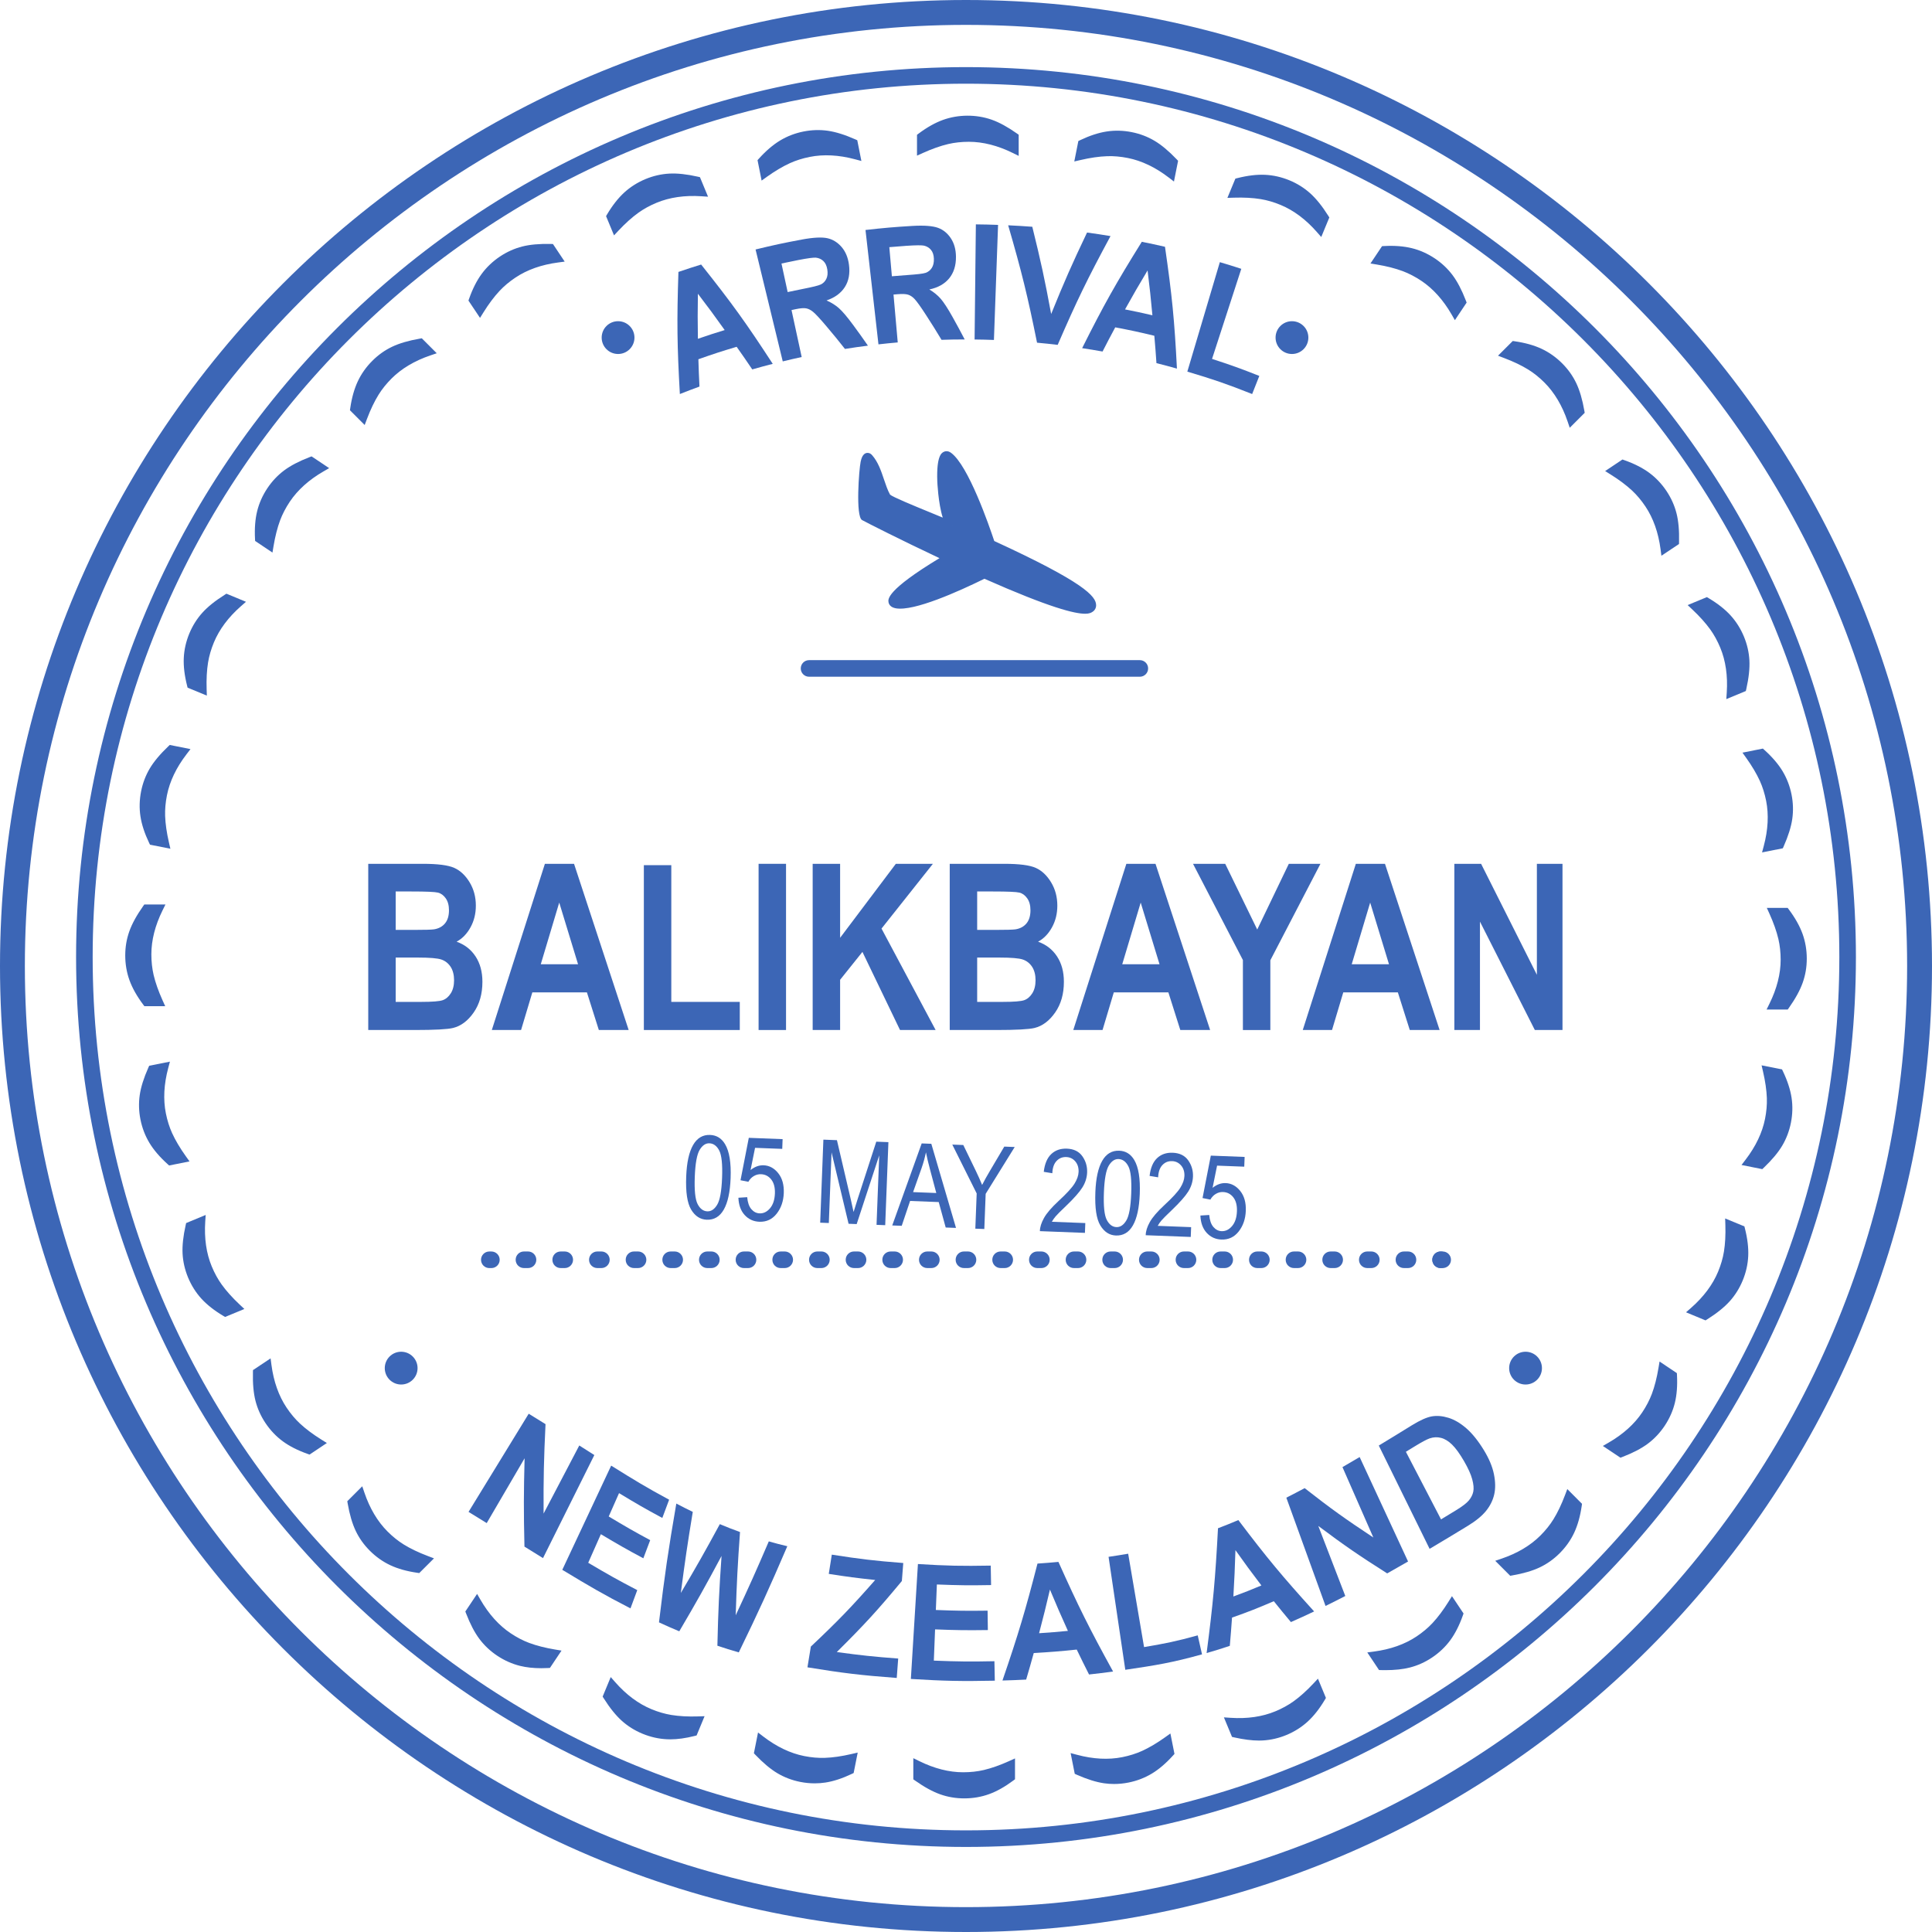 <?xml version="1.0" encoding="UTF-8"?>
<svg id="Layer_2" data-name="Layer 2" xmlns="http://www.w3.org/2000/svg" viewBox="0 0 1227.78 1227.78">
  <defs>
    <style>
      .cls-1 {
        fill: #3c66b6;
      }
    </style>
  </defs>
  <g id="Layer_1-2" data-name="Layer 1">
    <g>
      <path class="cls-1" d="M312.28,805.86h-1.32c-2.91,0-5.27-2.36-5.27-5.27s2.36-5.27,5.27-5.27h1.32c2.91,0,5.27,2.36,5.27,5.27s-2.36,5.27-5.27,5.27Z"/>
      <path class="cls-1" d="M915.48,805.85c-2.9,0-5.27-2.32-5.27-5.27s2.37-5.27,5.27-5.27,5.27,2.37,5.27,5.27-2.32,5.27-5.27,5.27ZM894.77,805.85h-2.58c-2.9,0-5.27-2.32-5.27-5.27s2.37-5.27,5.27-5.27h2.58c2.95,0,5.27,2.37,5.27,5.27s-2.32,5.27-5.27,5.27ZM871.48,805.85h-2.58c-2.9,0-5.27-2.32-5.27-5.27s2.37-5.27,5.27-5.27h2.58c2.9,0,5.27,2.37,5.27,5.27s-2.37,5.27-5.27,5.27ZM848.19,805.85h-2.58c-2.9,0-5.27-2.32-5.27-5.27s2.37-5.27,5.27-5.27h2.58c2.9,0,5.27,2.37,5.27,5.27s-2.37,5.27-5.27,5.27ZM824.9,805.85h-2.58c-2.9,0-5.27-2.32-5.27-5.27s2.37-5.27,5.27-5.27h2.58c2.9,0,5.27,2.37,5.27,5.27s-2.37,5.27-5.27,5.27ZM801.61,805.85h-2.58c-2.95,0-5.27-2.32-5.27-5.27s2.32-5.27,5.27-5.27h2.58c2.9,0,5.27,2.37,5.27,5.27s-2.37,5.27-5.27,5.27ZM778.31,805.85h-2.63c-2.9,0-5.27-2.32-5.27-5.27s2.37-5.27,5.27-5.27h2.63c2.9,0,5.27,2.37,5.27,5.27s-2.37,5.27-5.27,5.27ZM754.97,805.85h-2.58c-2.9,0-5.27-2.32-5.27-5.27s2.37-5.27,5.27-5.27h2.58c2.95,0,5.27,2.37,5.27,5.27s-2.32,5.27-5.27,5.27ZM731.68,805.85h-2.58c-2.9,0-5.27-2.32-5.27-5.27s2.37-5.27,5.27-5.27h2.58c2.9,0,5.27,2.37,5.27,5.27s-2.37,5.27-5.27,5.27ZM708.38,805.85h-2.58c-2.9,0-5.27-2.32-5.27-5.27s2.37-5.27,5.27-5.27h2.58c2.9,0,5.27,2.37,5.27,5.27s-2.37,5.27-5.27,5.27ZM685.09,805.85h-2.58c-2.9,0-5.27-2.32-5.27-5.27s2.37-5.27,5.27-5.27h2.58c2.9,0,5.27,2.37,5.27,5.27s-2.37,5.27-5.27,5.27ZM661.8,805.85h-2.58c-2.95,0-5.27-2.32-5.27-5.27s2.32-5.27,5.27-5.27h2.58c2.9,0,5.27,2.37,5.27,5.27s-2.37,5.27-5.27,5.27ZM638.51,805.85h-2.63c-2.9,0-5.27-2.32-5.27-5.27s2.37-5.27,5.27-5.27h2.63c2.9,0,5.27,2.37,5.27,5.27s-2.37,5.27-5.27,5.27ZM615.16,805.85h-2.58c-2.9,0-5.27-2.32-5.27-5.27s2.37-5.27,5.27-5.27h2.58c2.9,0,5.27,2.37,5.27,5.27s-2.37,5.27-5.27,5.27ZM591.87,805.85h-2.58c-2.9,0-5.27-2.32-5.27-5.27s2.37-5.27,5.27-5.27h2.58c2.9,0,5.27,2.37,5.27,5.27s-2.37,5.27-5.27,5.27ZM568.58,805.85h-2.58c-2.9,0-5.27-2.32-5.27-5.27s2.37-5.27,5.27-5.27h2.58c2.9,0,5.27,2.37,5.27,5.27s-2.37,5.27-5.27,5.27ZM545.29,805.85h-2.58c-2.9,0-5.27-2.32-5.27-5.27s2.37-5.27,5.27-5.27h2.58c2.9,0,5.27,2.37,5.27,5.27s-2.37,5.27-5.27,5.27ZM522,805.85h-2.58c-2.9,0-5.27-2.32-5.27-5.27s2.37-5.27,5.27-5.27h2.58c2.9,0,5.27,2.37,5.27,5.27s-2.37,5.27-5.27,5.27ZM498.7,805.85h-2.58c-2.95,0-5.27-2.32-5.27-5.27s2.32-5.27,5.27-5.27h2.58c2.9,0,5.27,2.37,5.27,5.27s-2.37,5.27-5.27,5.27ZM475.36,805.85h-2.58c-2.9,0-5.27-2.32-5.27-5.27s2.37-5.27,5.27-5.27h2.58c2.95,0,5.27,2.37,5.27,5.27s-2.32,5.27-5.27,5.27ZM452.07,805.85h-2.58c-2.9,0-5.27-2.32-5.27-5.27s2.37-5.27,5.27-5.27h2.58c2.9,0,5.27,2.37,5.27,5.27s-2.37,5.27-5.27,5.27ZM428.78,805.85h-2.58c-2.9,0-5.27-2.32-5.27-5.27s2.37-5.27,5.27-5.27h2.58c2.9,0,5.27,2.37,5.27,5.27s-2.37,5.27-5.27,5.27ZM405.48,805.85h-2.58c-2.9,0-5.27-2.32-5.27-5.27s2.37-5.27,5.27-5.27h2.58c2.9,0,5.27,2.37,5.27,5.27s-2.37,5.27-5.27,5.27ZM382.19,805.85h-2.58c-2.9,0-5.27-2.32-5.27-5.27s2.37-5.27,5.27-5.27h2.58c2.9,0,5.27,2.37,5.27,5.27s-2.37,5.27-5.27,5.27ZM358.9,805.85h-2.58c-2.95,0-5.27-2.32-5.27-5.27s2.32-5.27,5.27-5.27h2.58c2.9,0,5.27,2.37,5.27,5.27s-2.37,5.27-5.27,5.27ZM335.55,805.85h-2.58c-2.9,0-5.27-2.32-5.27-5.27s2.37-5.27,5.27-5.27h2.58c2.95,0,5.27,2.37,5.27,5.27s-2.32,5.27-5.27,5.27Z"/>
      <path class="cls-1" d="M916.82,805.86h-1.32c-2.91,0-5.27-2.36-5.27-5.27s2.36-5.27,5.27-5.27h1.32c2.91,0,5.27,2.36,5.27,5.27s-2.36,5.27-5.27,5.27Z"/>
      <path class="cls-1" d="M613.89,1227.78C275.39,1227.78,0,952.39,0,613.89S275.39,0,613.89,0s613.89,275.39,613.89,613.89-275.39,613.89-613.89,613.89ZM613.89,15.81C284.1,15.81,15.8,284.11,15.8,613.9s268.3,598.08,598.09,598.08,598.08-268.3,598.08-598.08S943.67,15.81,613.89,15.81h0Z"/>
      <path class="cls-1" d="M613.89,1173.73c-311.84,0-565.54-253.7-565.54-565.54S302.05,42.65,613.89,42.65s565.54,253.7,565.54,565.54-253.7,565.54-565.54,565.54h0ZM613.89,53.19C307.86,53.19,58.89,302.16,58.89,608.19s248.97,555,555,555,555-248.97,555-555S919.92,53.19,613.89,53.19h0Z"/>
      <path class="cls-1" d="M234.02,548.95h34.69c9.47,0,16.13.86,19.98,2.59,3.85,1.73,7.09,4.78,9.74,9.15,2.65,4.37,3.97,9.32,3.97,14.84,0,5.09-1.13,9.69-3.4,13.8-2.26,4.11-5.21,7.15-8.83,9.11,5.13,1.83,9.15,4.95,12.05,9.37,2.9,4.42,4.35,9.8,4.35,16.14,0,7.69-1.85,14.18-5.55,19.49s-8.07,8.59-13.11,9.83c-3.5.86-11.65,1.3-24.42,1.3h-29.47v-105.62h0ZM251.46,566.53v24.42h11.53c6.92,0,11.19-.12,12.82-.36,2.98-.48,5.31-1.74,6.99-3.78,1.68-2.04,2.52-4.81,2.52-8.32,0-3.12-.68-5.66-2.05-7.6-1.37-1.95-3.03-3.16-4.97-3.64-1.95-.48-7.53-.72-16.75-.72h-10.09ZM251.46,608.53v28.17h16.24c7.12,0,11.69-.37,13.71-1.11s3.72-2.2,5.09-4.38c1.37-2.18,2.06-4.95,2.06-8.3s-.74-6.29-2.2-8.52-3.42-3.76-5.85-4.6c-2.43-.84-7.4-1.26-14.91-1.26h-14.15,0Z"/>
      <path class="cls-1" d="M399.52,654.57h-18.96l-7.58-23.92h-34.68l-7.16,23.92h-18.59l33.73-105.62h18.52l34.72,105.62ZM367.35,612.78l-11.96-39.19-11.73,39.19h23.69Z"/>
      <path class="cls-1" d="M409.17,654.57v-104.76h17.44v86.89h43.52v17.87h-60.96Z"/>
      <path class="cls-1" d="M482.08,654.57v-105.62h17.44v105.62h-17.44Z"/>
      <path class="cls-1" d="M516.45,654.57v-105.62h17.44v47.02l35.41-47.02h23.56l-32.66,41.16,34.39,64.46h-22.63l-23.89-49.64-14.18,17.72v31.92h-17.44Z"/>
      <path class="cls-1" d="M603.55,548.95h34.69c9.47,0,16.13.86,19.98,2.59,3.85,1.73,7.09,4.78,9.74,9.15,2.65,4.37,3.97,9.32,3.97,14.84,0,5.09-1.13,9.69-3.4,13.8-2.26,4.11-5.21,7.15-8.83,9.11,5.13,1.83,9.15,4.95,12.05,9.37,2.9,4.42,4.35,9.8,4.35,16.14,0,7.69-1.85,14.18-5.55,19.49s-8.07,8.59-13.11,9.83c-3.5.86-11.65,1.3-24.42,1.3h-29.47v-105.62h0ZM620.99,566.53v24.42h11.53c6.92,0,11.19-.12,12.82-.36,2.98-.48,5.31-1.74,6.99-3.78,1.68-2.04,2.52-4.81,2.52-8.32,0-3.12-.68-5.66-2.05-7.6-1.37-1.95-3.03-3.16-4.97-3.64-1.95-.48-7.53-.72-16.75-.72h-10.09ZM620.99,608.53v28.17h16.24c7.12,0,11.69-.37,13.71-1.11s3.72-2.2,5.09-4.38c1.37-2.18,2.06-4.95,2.06-8.3s-.74-6.29-2.2-8.52-3.42-3.76-5.85-4.6-7.4-1.26-14.91-1.26h-14.15,0Z"/>
      <path class="cls-1" d="M769.04,654.57h-18.96l-7.58-23.92h-34.68l-7.16,23.92h-18.59l33.73-105.62h18.52l34.72,105.62ZM736.87,612.78l-11.96-39.19-11.73,39.19h23.69Z"/>
      <path class="cls-1" d="M789.86,654.57v-44.47l-31.7-61.15h20.46l20.35,41.77,20.07-41.77h20.1l-31.84,61.3v44.32h-17.44Z"/>
      <path class="cls-1" d="M914.87,654.57h-18.96l-7.58-23.92h-34.68l-7.16,23.92h-18.59l33.73-105.62h18.52l34.72,105.62ZM882.7,612.78l-11.96-39.19-11.73,39.19h23.69Z"/>
      <path class="cls-1" d="M924.23,654.57v-105.62h17l35.45,70.53v-70.53h16.28v105.62h-17.58l-34.87-68.88v68.88h-16.28Z"/>
      <path class="cls-1" d="M297.76,960.8c15.29-24.95,22.93-37.43,38.23-62.38,4.34,2.66,6.47,3.98,10.69,6.62-1.06,22.38-1.34,33.78-1.23,56.84,9.07-17.31,13.61-25.97,22.68-43.28,3.86,2.45,5.77,3.67,9.57,6.08-13.05,26.2-19.57,39.3-32.62,65.49-4.69-2.89-7.04-4.35-11.79-7.31-.53-22.75-.48-34.01.09-56.13-9.63,16.48-14.44,24.72-24.07,41.19-4.57-2.84-6.88-4.26-11.56-7.13h0Z"/>
      <path class="cls-1" d="M357.32,997.64c12.43-26.49,18.64-39.74,31.08-66.24,14.81,9.24,22.02,13.66,36.83,21.66-1.73,4.64-2.6,6.96-4.33,11.59-11.07-5.93-16.51-9.12-27.5-15.77-2.63,5.93-3.94,8.9-6.56,14.83,10.54,6.32,15.76,9.36,26.36,15.05-1.75,4.61-2.62,6.92-4.36,11.53-10.85-5.79-16.2-8.88-26.99-15.31-3.21,7.27-4.82,10.9-8.04,18.16,12.45,7.35,18.61,10.86,31.17,17.38-1.72,4.64-2.59,6.96-4.31,11.6-17.46-9-25.95-14-43.34-24.5v.02Z"/>
      <path class="cls-1" d="M418.78,1031.01c3.64-30.35,5.85-45.47,11.02-75.5,4.16,2.18,6.24,3.24,10.46,5.29-3.38,20.54-4.9,30.85-7.6,51.53,10.26-17.32,15.21-26.07,24.79-43.74,5.06,2.11,7.62,3.12,12.83,5.01-1.52,21.13-2.07,31.72-2.74,52.91,8.7-18.66,12.91-28.05,21.04-46.97,4.62,1.32,6.97,1.94,11.76,3.08-11.72,27.29-17.88,40.79-30.84,67.47-5.52-1.59-8.24-2.44-13.6-4.24.54-22.85,1.07-34.27,2.64-57.04-10.35,19.36-15.72,28.94-26.86,47.88-5.21-2.18-7.78-3.32-12.89-5.68h-.01Z"/>
      <path class="cls-1" d="M513.13,1059.59c.86-5.28,1.3-7.92,2.16-13.2,17.37-16.38,25.55-24.87,40.89-42.31-11.83-1.26-17.73-2.03-29.5-3.88.77-4.89,1.15-7.34,1.93-12.23,18.09,2.84,27.19,3.91,45.41,5.32-.36,4.58-.54,6.87-.89,11.44-15.42,18.59-23.7,27.65-41.35,45.14,15.57,2.13,23.38,2.96,39.02,4.13-.37,4.94-.56,7.41-.93,12.34-22.78-1.71-34.15-3.07-56.74-6.76h0Z"/>
      <path class="cls-1" d="M578.85,1066.97c1.79-29.21,2.69-43.82,4.49-73.03,18.49,1.14,27.76,1.34,46.27,1,.09,4.95.13,7.42.22,12.37-13.78.25-20.67.17-34.45-.38-.26,6.48-.39,9.72-.65,16.21,13.14.52,19.72.61,32.88.43.07,4.93.1,7.4.17,12.33-13.42.19-20.13.1-33.54-.43-.32,7.94-.47,11.91-.79,19.85,15.39.61,23.1.69,38.5.38.1,4.95.15,7.42.25,12.37-21.35.43-32.04.21-53.36-1.1h.01Z"/>
      <path class="cls-1" d="M707.36,1062.24c-6.11.83-9.16,1.21-15.28,1.89-3.19-6.31-4.75-9.48-7.82-15.83-10.91,1.12-16.38,1.56-27.32,2.21-1.87,6.75-2.83,10.12-4.82,16.86-6.02.3-9.03.42-15.06.59,10.13-29.55,14.57-44.44,22.26-74.31,5.33-.37,7.99-.58,13.31-1.07,12.65,28.22,19.6,42.18,34.73,69.66h0ZM678.65,1036.42c-4.73-10.46-7.01-15.71-11.42-26.25-2.6,11.1-3.98,16.65-6.89,27.73,7.33-.48,10.99-.78,18.31-1.48Z"/>
      <path class="cls-1" d="M715.12,1061.14c-4.26-28.71-6.39-43.07-10.63-71.78,4.99-.74,7.48-1.13,12.46-1.98,4.03,23.73,6.05,35.6,10.1,59.34,13.69-2.33,20.52-3.68,34.1-7.45,1.09,4.83,1.64,7.24,2.73,12.07-19.39,5.37-29.16,6.91-48.76,9.81h0Z"/>
      <path class="cls-1" d="M835.12,1024.06c-5.88,2.8-8.83,4.15-14.75,6.76-4.4-5.26-6.57-7.91-10.86-13.25-10.57,4.53-15.89,6.64-26.56,10.41-.51,7.18-.79,10.78-1.41,17.95-5.88,1.96-8.83,2.88-14.74,4.58,4.12-31.59,5.56-47.5,7.23-79.31,5.19-1.97,7.77-3.02,12.93-5.2,18.1,23.93,27.75,35.55,48.16,58.06h0ZM801.61,1007.55c-6.75-8.89-10.05-13.37-16.49-22.44-.37,11.78-.63,17.67-1.31,29.45,7.14-2.62,10.7-4.03,17.8-7.01Z"/>
      <path class="cls-1" d="M842.37,1020.56c-9.96-27.52-14.96-41.28-24.91-68.79,4.67-2.37,7-3.58,11.64-6.06,16.72,13.07,25.46,19.33,43.66,31.37-7.85-17.9-11.79-26.85-19.63-44.74,4.39-2.53,6.57-3.81,10.92-6.39,12.3,26.55,18.48,39.83,30.77,66.38-5.29,3.06-7.94,4.57-13.27,7.56-18.2-11.56-26.97-17.59-43.78-30.16,6.87,17.81,10.3,26.71,17.16,44.52-5.01,2.58-7.52,3.85-12.56,6.33v-.02Z"/>
      <path class="cls-1" d="M876.22,918.64c8.45-5.11,12.65-7.7,20.96-12.84,5.26-3.24,9.5-5.14,12.77-5.7,3.27-.56,6.78-.25,10.54.91s7.52,3.36,11.27,6.6,7.49,7.84,11.16,13.83c3.3,5.39,5.48,10.51,6.46,15.38.99,4.88,1.05,9.19.18,12.92-.86,3.73-2.58,7.2-5.15,10.39-2.56,3.19-6.44,6.38-11.61,9.53-9.63,5.87-14.49,8.82-24.29,14.62-12.9-26.26-19.38-39.39-32.3-65.65h.01ZM893.44,922.61c8.93,17.18,13.41,25.77,22.33,42.95,3.8-2.3,5.7-3.45,9.48-5.76,4.06-2.47,6.8-4.58,8.24-6.32,1.45-1.75,2.37-3.61,2.78-5.59.41-1.99.18-4.58-.68-7.8-.86-3.22-2.61-7.07-5.23-11.59-2.72-4.68-5.24-8.15-7.53-10.41-2.29-2.25-4.64-3.7-7.05-4.32-2.41-.63-4.83-.51-7.27.33-1.83.63-5.08,2.37-9.77,5.25-2.12,1.3-3.18,1.95-5.3,3.25h0Z"/>
      <path class="cls-1" d="M491.08,231.23c-5.22,1.34-7.82,2.05-13.02,3.53-3.9-5.78-5.88-8.65-9.92-14.37-9.79,2.92-14.65,4.5-24.32,7.92.21,6.95.35,10.43.69,17.36-5,1.83-7.5,2.77-12.46,4.74-1.75-30.78-1.95-46.33-.91-77.6,5.75-1.96,8.64-2.9,14.43-4.7,19.55,24.57,28.66,37.23,45.5,63.12h.01ZM460.54,209.76c-6.64-9.32-10.04-13.94-17.03-23.09-.18,11.48-.18,17.21,0,28.63,6.78-2.34,10.19-3.45,17.02-5.54h.01Z"/>
      <path class="cls-1" d="M497.43,229.64c-6.9-28.44-10.36-42.66-17.27-71.1,11.67-2.83,17.53-4.09,29.3-6.29,7.53-1.41,13.03-1.63,16.46-.84s6.41,2.66,8.92,5.57c2.51,2.92,4.05,6.63,4.66,11.12.78,5.67-.12,10.44-2.61,14.33s-6.35,6.7-11.63,8.51c3.1,1.36,5.72,3,7.87,4.91,2.15,1.9,5.2,5.45,9.05,10.68,3.84,5.22,5.72,7.85,9.39,13.14-5.85.74-8.77,1.16-14.6,2.08-4.53-5.73-6.85-8.58-11.6-14.2-4.28-5.09-7.22-8.2-8.69-9.39-1.46-1.19-2.93-1.93-4.38-2.2s-3.66-.11-6.63.52c-1.06.22-1.6.34-2.66.57,2.59,11.94,3.88,17.91,6.46,29.85-4.83,1.04-7.24,1.6-12.05,2.77v-.03ZM500.55,185.61c3.9-.84,5.86-1.25,9.77-2.02,5.99-1.18,9.76-2.07,11.32-2.83,1.55-.76,2.72-1.94,3.5-3.56.79-1.62.99-3.62.6-6.02-.38-2.3-1.2-4.06-2.48-5.28-1.28-1.22-2.88-1.95-4.77-2.15-1.34-.14-5.08.32-11.19,1.51-4.28.84-6.41,1.28-10.68,2.2,1.57,7.26,2.36,10.89,3.93,18.15h0Z"/>
      <path class="cls-1" d="M558.26,218.86c-3.3-29.08-4.95-43.62-8.24-72.7,11.86-1.34,17.81-1.86,29.72-2.58,7.62-.46,13.09.01,16.39,1.22s6.02,3.43,8.14,6.64c2.12,3.21,3.18,7.09,3.24,11.61.07,5.72-1.42,10.34-4.36,13.9-2.95,3.55-7.12,5.86-12.56,7,2.9,1.74,5.29,3.69,7.17,5.85,1.89,2.15,4.47,6.05,7.63,11.72,3.15,5.66,4.69,8.5,7.67,14.2-5.89,0-8.83.06-14.72.24-3.77-6.25-5.71-9.36-9.71-15.54-3.6-5.59-6.12-9.03-7.43-10.41-1.3-1.37-2.66-2.28-4.06-2.73-1.4-.45-3.61-.57-6.62-.32-1.08.09-1.62.14-2.7.23,1.07,12.17,1.61,18.25,2.69,30.42-4.9.43-7.35.68-12.24,1.23v.02ZM566.79,175.57c3.96-.35,5.94-.51,9.9-.78,6.06-.42,9.91-.84,11.54-1.4,1.62-.56,2.93-1.59,3.91-3.1s1.43-3.47,1.34-5.9c-.09-2.33-.68-4.18-1.8-5.55s-2.6-2.29-4.45-2.73c-1.31-.31-5.07-.32-11.25.11-4.33.3-6.5.47-10.82.85.65,7.4.98,11.1,1.63,18.49h0Z"/>
      <path class="cls-1" d="M619.35,215.75c.32-29.26.48-43.9.81-73.16,5.65.06,8.47.13,14.11.33-1.06,29.25-1.59,43.87-2.63,73.12-4.91-.18-7.37-.23-12.29-.29Z"/>
      <path class="cls-1" d="M659.04,217.78c-6.05-29.94-9.72-44.89-18.35-74.6,6.13.29,9.2.48,15.33.93,5.47,22.13,7.87,33.23,11.99,55.44,8.47-20.88,13.03-31.25,22.8-51.77,5.98.82,8.96,1.27,14.92,2.25-14.7,27.25-21.43,41.1-33.58,69.13-5.23-.62-7.85-.9-13.1-1.38h-.01Z"/>
      <path class="cls-1" d="M747.95,234.25c-5.2-1.47-7.8-2.16-13.03-3.48-.47-6.95-.74-10.43-1.35-17.4-9.89-2.39-14.87-3.45-24.84-5.34-3.29,6.12-4.9,9.2-8.06,15.36-5.18-.92-7.78-1.35-12.98-2.14,13.8-27.51,21.39-41.06,37.92-67.59,5.91,1.19,8.86,1.82,14.74,3.17,4.5,31.05,6.01,46.57,7.59,77.42h.01ZM732.35,200.36c-1.04-11.39-1.66-17.09-3.07-28.5-5.9,9.84-8.77,14.8-14.32,24.77,6.97,1.37,10.45,2.12,17.39,3.73h0Z"/>
      <path class="cls-1" d="M754.55,236.16c8.26-27.82,12.39-41.74,20.66-69.56,5.47,1.62,8.19,2.47,13.63,4.24-7.44,22.9-11.16,34.35-18.59,57.25,12.11,3.93,18.13,6.1,30.04,10.81-1.82,4.6-2.73,6.9-4.55,11.51-16.27-6.44-24.53-9.29-41.18-14.24h-.01Z"/>
      <circle class="cls-1" cx="254.94" cy="869.44" r="10.42"/>
      <circle class="cls-1" cx="969.48" cy="869.44" r="10.42"/>
      <circle class="cls-1" cx="821.04" cy="214.54" r="10.42"/>
      <circle class="cls-1" cx="392.78" cy="214.54" r="10.42"/>
      <path class="cls-1" d="M436.08,747.66c.34-8.86,1.8-15.52,4.36-19.98,2.56-4.47,6.17-6.61,10.82-6.43,4.13.16,7.31,2.13,9.55,5.92,2.71,4.57,3.87,11.77,3.49,21.58-.34,8.81-1.78,15.45-4.33,19.93-2.55,4.48-6.17,6.63-10.85,6.45-4.13-.16-7.43-2.31-9.9-6.44-2.48-4.13-3.53-11.14-3.14-21.03h0ZM441.53,747.85c-.33,8.57.27,14.35,1.8,17.33,1.54,2.98,3.6,4.52,6.17,4.62,2.43.1,4.52-1.3,6.26-4.19,1.75-2.89,2.79-8.59,3.12-17.09.33-8.6-.27-14.38-1.81-17.35s-3.62-4.5-6.24-4.61c-2.4-.09-4.47,1.31-6.21,4.2-1.73,2.89-2.76,8.59-3.09,17.09h0Z"/>
      <path class="cls-1" d="M469.24,761.16l5.6-.36c.3,3.38,1.18,5.91,2.64,7.62,1.47,1.7,3.21,2.59,5.22,2.67,2.52.1,4.73-.98,6.65-3.23,1.91-2.25,2.94-5.38,3.1-9.39.14-3.78-.63-6.74-2.3-8.88-1.69-2.15-3.86-3.27-6.53-3.38-1.61-.06-3.13.33-4.57,1.18-1.45.85-2.59,2.06-3.47,3.64l-4.98-.98,5.26-26.96,21.49.83-.24,6.19-17.27-.66-2.86,14.11c2.65-2.12,5.42-3.13,8.3-3.02,3.62.14,6.71,1.8,9.27,5,2.56,3.19,3.74,7.4,3.54,12.64-.2,5.16-1.7,9.54-4.52,13.12s-6.48,5.29-10.99,5.12c-3.75-.14-6.85-1.57-9.34-4.27-2.48-2.71-3.8-6.37-3.99-10.99h0Z"/>
      <path class="cls-1" d="M521.23,777.01l2.03-52.77,8.61.33,8.83,37.76,1.75,7.89c.58-1.92,1.46-4.72,2.63-8.37l11.79-36.32,7.71.3-2.03,52.77-5.51-.22,1.7-44.13-14.32,43.65-5.15-.2-10.82-45.37-1.73,44.89-5.51-.21h.02Z"/>
      <path class="cls-1" d="M567.01,778.77l18.72-52.13,6.12.24,15.69,53.45-6.55-.25-4.43-16.17-18.2-.71-5.32,15.8-6.04-.23h.01ZM580.27,757.58l14.74.57-3.94-14.79c-1.21-4.54-2.09-8.23-2.63-11.06-.69,3.37-1.61,6.7-2.76,9.99l-5.41,15.29h0Z"/>
      <path class="cls-1" d="M619.82,780.8l.86-22.36-15.5-31.06,6.99.27,7.88,16.26c1.56,3.22,2.92,6.25,4.08,9.11,1.38-2.71,3.08-5.76,5.09-9.15l9-15.21,6.62.26-18.45,29.75-.86,22.36-5.72-.22h0Z"/>
      <path class="cls-1" d="M689.71,777.26l-.24,6.23-28.62-1.1c.02-2.52.9-5.32,2.61-8.38,1.71-3.06,4.78-6.63,9.19-10.72,5.16-4.76,8.55-8.45,10.2-11.1,1.64-2.64,2.51-5.13,2.59-7.46.1-2.69-.6-4.91-2.1-6.67s-3.42-2.67-5.72-2.76c-2.48-.09-4.53.74-6.19,2.51s-2.55,4.36-2.68,7.78l-5.44-.89c.58-5.05,2.16-8.81,4.74-11.27,2.59-2.46,5.9-3.61,9.96-3.46,4.42.17,7.7,1.79,9.85,4.85,2.15,3.06,3.15,6.49,3.01,10.28-.13,3.36-1.14,6.55-3.04,9.56-1.9,3.02-5.42,7-10.59,11.94-3.29,3.12-5.43,5.25-6.39,6.4-.97,1.14-1.77,2.28-2.39,3.44l21.24.82h.01Z"/>
      <path class="cls-1" d="M696.09,757.68c.34-8.85,1.8-15.52,4.36-19.98,2.56-4.47,6.18-6.61,10.83-6.43,4.13.16,7.31,2.14,9.55,5.92,2.7,4.57,3.87,11.77,3.49,21.59-.34,8.81-1.79,15.45-4.34,19.93-2.55,4.48-6.17,6.63-10.84,6.45-4.13-.16-7.43-2.31-9.9-6.44-2.48-4.13-3.52-11.15-3.14-21.03h-.01ZM701.53,757.87c-.33,8.57.27,14.35,1.8,17.33,1.54,2.98,3.59,4.52,6.17,4.62,2.43.09,4.51-1.3,6.26-4.19,1.75-2.89,2.79-8.59,3.12-17.1.33-8.59-.27-14.38-1.81-17.35s-3.62-4.5-6.24-4.61c-2.4-.09-4.47,1.31-6.21,4.2-1.73,2.89-2.77,8.59-3.09,17.09h0Z"/>
      <path class="cls-1" d="M756.96,779.85l-.24,6.23-28.62-1.1c.02-2.52.9-5.32,2.61-8.38,1.72-3.06,4.78-6.63,9.2-10.72,5.16-4.76,8.55-8.46,10.19-11.1,1.64-2.65,2.51-5.13,2.59-7.46.1-2.69-.6-4.91-2.1-6.66-1.51-1.75-3.41-2.68-5.72-2.76-2.48-.1-4.53.74-6.19,2.51-1.66,1.77-2.55,4.36-2.68,7.78l-5.44-.9c.58-5.05,2.16-8.81,4.74-11.27,2.59-2.46,5.9-3.61,9.96-3.45,4.42.17,7.7,1.79,9.86,4.85,2.15,3.06,3.15,6.48,3.01,10.28-.13,3.36-1.14,6.54-3.03,9.56-1.9,3.02-5.43,6.99-10.6,11.94-3.29,3.12-5.42,5.25-6.39,6.39s-1.77,2.29-2.39,3.44l21.24.82h0Z"/>
      <path class="cls-1" d="M762.86,772.47l5.6-.36c.3,3.38,1.18,5.92,2.64,7.62,1.47,1.7,3.21,2.59,5.22,2.67,2.52.1,4.73-.98,6.65-3.23,1.91-2.25,2.95-5.38,3.1-9.39.14-3.77-.63-6.74-2.31-8.88-1.69-2.15-3.86-3.27-6.53-3.37-1.61-.07-3.13.33-4.56,1.18-1.45.85-2.6,2.06-3.48,3.64l-4.98-.99,5.26-26.96,21.49.83-.24,6.19-17.27-.66-2.86,14.11c2.65-2.12,5.42-3.12,8.3-3.02,3.62.14,6.71,1.81,9.27,5s3.74,7.4,3.54,12.64c-.2,5.16-1.71,9.54-4.52,13.12-2.82,3.58-6.48,5.29-11,5.12-3.74-.14-6.85-1.56-9.34-4.27-2.48-2.71-3.81-6.37-3.99-10.99h.01Z"/>
      <path class="cls-1" d="M724.36,430.06h-210.21c-2.91,0-5.27-2.36-5.27-5.27s2.36-5.27,5.27-5.27h210.21c2.91,0,5.27,2.36,5.27,5.27s-2.36,5.27-5.27,5.27Z"/>
      <g id="_Radial_Repeat_" data-name=" Radial Repeat ">
        <path class="cls-1" d="M627.66,1137.7c-4.69,1.7-9.64,2.54-14.85,2.54s-9.82-.8-14.4-2.42-9.7-4.43-15.36-8.42v-7.84c9.94,4.9,19.62,7.35,29.02,7.35,4.88,0,9.47-.5,13.77-1.51,5.06-1.19,10.58-3.14,16.55-5.84v7.84c-5.13,3.83-10.04,6.6-14.73,8.3h0Z"/>
        <path class="cls-1" d="M612.81,1142.87c-5.31,0-10.45-.86-15.28-2.57-4.78-1.69-10.16-4.63-16-8.75l-1.12-.79v-13.44l3.8,1.87c9.53,4.69,18.9,7.08,27.86,7.08,4.65,0,9.09-.48,13.17-1.44,4.87-1.15,10.28-3.06,16.07-5.68l3.72-1.68v13.25l-1.06.79c-5.32,3.97-10.5,6.89-15.41,8.66-4.95,1.8-10.25,2.7-15.75,2.7h0ZM585.68,1128.02c5.01,3.44,9.58,5.89,13.6,7.31,8.69,3.07,18.89,2.98,27.48-.11,4.1-1.49,8.46-3.89,12.99-7.15v-2.5c-4.71,1.95-9.18,3.42-13.31,4.39-12.07,2.84-26.5,1.91-40.77-4.28v2.34h.01Z"/>
      </g>
      <g id="_Radial_Repeat_-2" data-name=" Radial Repeat -2">
        <path class="cls-1" d="M524.1,1130.2c-4.94.75-9.96.62-15.06-.4-4.92-.98-9.48-2.71-13.65-5.19-4.18-2.48-8.66-6.23-13.43-11.25l1.53-7.69c8.79,6.74,17.81,11.03,27.03,12.87,4.79.95,9.39,1.35,13.8,1.2,5.2-.19,10.99-1.02,17.37-2.5l-1.53,7.69c-5.77,2.76-11.13,4.51-16.06,5.26h0Z"/>
        <path class="cls-1" d="M517.77,1133.31c-3.06,0-6.15-.3-9.25-.92-5.19-1.03-10.06-2.88-14.48-5.51-4.36-2.59-9.07-6.53-14-11.7l-.94-.99,2.63-13.19,3.36,2.58c8.43,6.46,17.16,10.63,25.94,12.38,4.56.91,9.01,1.3,13.2,1.15,5-.17,10.68-.99,16.86-2.43l3.98-.92-2.58,12.99-1.19.57c-5.99,2.86-11.64,4.7-16.8,5.49-2.22.34-4.46.5-6.72.5h-.01ZM484.81,1112.53c4.24,4.34,8.25,7.64,11.92,9.82,3.91,2.32,8.22,3.95,12.82,4.87,4.79.95,9.55,1.08,14.15.38h0c4.31-.65,9.06-2.16,14.13-4.48l.49-2.45c-5,.99-9.67,1.56-13.91,1.72-4.59.13-9.45-.27-14.41-1.26-8.4-1.67-16.7-5.33-24.74-10.89l-.46,2.3h0Z"/>
      </g>
      <g id="_Radial_Repeat_-3" data-name=" Radial Repeat -3">
        <path class="cls-1" d="M423.98,1102.66c-4.98-.23-9.88-1.34-14.7-3.33-4.64-1.92-8.76-4.5-12.38-7.75-3.61-3.24-7.27-7.79-10.97-13.65l3-7.25c7.31,8.33,15.31,14.3,24,17.89,4.51,1.87,8.94,3.16,13.3,3.87,5.14.84,10.98,1.15,17.52.95l-3,7.25c-6.2,1.57-11.8,2.25-16.78,2.02h.01Z"/>
        <path class="cls-1" d="M425.86,1105.34c-.68,0-1.35-.02-2-.05h0c-5.27-.24-10.51-1.43-15.59-3.53-4.89-2.02-9.31-4.79-13.13-8.22-3.78-3.4-7.63-8.17-11.43-14.2l-.73-1.15,5.14-12.42,2.79,3.18c7.01,7.99,14.76,13.78,23.03,17.2,4.3,1.79,8.58,3.03,12.72,3.71,4.94.8,10.65,1.12,17.02.91l4.08-.13-5.07,12.24-1.28.32c-5.61,1.43-10.84,2.15-15.55,2.15h0ZM424.09,1100.03c4.36.18,9.31-.36,14.74-1.63l.96-2.31c-5.11-.01-9.79-.36-13.98-1.04-4.53-.74-9.21-2.09-13.89-4.03-7.91-3.27-15.34-8.48-22.14-15.51l-.9,2.17c3.3,5.07,6.58,9.09,9.76,11.95,3.38,3.03,7.29,5.48,11.63,7.28,4.51,1.87,9.16,2.92,13.81,3.14h0v-.02Z"/>
      </g>
      <g id="_Radial_Repeat_-4" data-name=" Radial Repeat -4">
        <path class="cls-1" d="M331.16,1056.11c-4.85-1.2-9.43-3.25-13.76-6.14-4.18-2.79-7.72-6.12-10.63-10.01-2.91-3.89-5.61-9.06-8.1-15.53l4.36-6.52c5.54,9.6,12.23,17.01,20.05,22.23,4.06,2.71,8.16,4.84,12.29,6.4,4.87,1.82,10.54,3.27,17,4.34l-4.36,6.52c-6.39.33-12.01-.1-16.85-1.29h0Z"/>
        <path class="cls-1" d="M343.97,1060.14c-4.95,0-9.45-.49-13.44-1.47h0c-5.11-1.26-10.01-3.45-14.59-6.5-4.41-2.94-8.2-6.52-11.28-10.63-3.04-4.05-5.88-9.49-8.45-16.16l-.49-1.28,7.47-11.18,2.12,3.67c5.31,9.2,11.78,16.39,19.23,21.36,3.87,2.59,7.82,4.65,11.76,6.12,4.68,1.75,10.24,3.16,16.51,4.21l4.03.67-7.36,11.01-1.32.07c-1.43.08-2.82.11-4.18.11h0ZM331.79,1053.55c4.26,1.04,9.22,1.48,14.78,1.27l1.39-2.08c-5-1-9.54-2.26-13.51-3.74-4.31-1.62-8.63-3.86-12.83-6.67-7.12-4.76-13.4-11.32-18.69-19.53l-1.3,1.95c2.26,5.64,4.69,10.22,7.25,13.63,2.72,3.63,6.08,6.79,9.99,9.4,4.07,2.71,8.42,4.66,12.93,5.77h-.01Z"/>
      </g>
      <g id="_Radial_Repeat_-5" data-name=" Radial Repeat -5">
        <path class="cls-1" d="M249.21,992.34c-4.52-2.12-8.62-5.01-12.3-8.7-3.55-3.55-6.38-7.52-8.48-11.9-2.09-4.38-3.73-9.99-4.91-16.82l5.55-5.54c3.56,10.49,8.68,19.07,15.33,25.72,3.45,3.45,7.05,6.33,10.81,8.67,4.42,2.74,9.7,5.26,15.83,7.58l-5.55,5.54c-6.33-.91-11.76-2.43-16.28-4.55h0Z"/>
        <path class="cls-1" d="M266.42,999.68l-1.3-.19c-6.55-.94-12.28-2.55-17.02-4.77-4.79-2.25-9.18-5.35-13.05-9.22s-6.78-8-8.99-12.62c-2.18-4.57-3.91-10.46-5.13-17.51l-.23-1.34,9.51-9.51,1.36,4.01c3.41,10.05,8.35,18.36,14.69,24.71,3.29,3.29,6.76,6.08,10.34,8.29,4.23,2.62,9.4,5.09,15.38,7.35l3.82,1.45-9.37,9.35h-.01ZM226.36,955.82c1.12,5.96,2.61,10.94,4.45,14.79,1.95,4.08,4.63,7.84,7.96,11.17,3.43,3.44,7.32,6.19,11.56,8.17,3.96,1.86,8.74,3.25,14.24,4.13l1.77-1.77c-4.73-1.97-8.93-4.09-12.52-6.31-3.92-2.42-7.71-5.47-11.29-9.04-6.06-6.07-10.93-13.72-14.52-22.81l-1.65,1.66h0Z"/>
      </g>
      <g id="_Radial_Repeat_-6" data-name=" Radial Repeat -6">
        <path class="cls-1" d="M181.27,913.82c-4.02-2.96-7.47-6.61-10.37-10.94-2.79-4.17-4.79-8.61-5.99-13.32-1.2-4.7-1.71-10.52-1.54-17.45l6.53-4.35c1.45,10.99,4.79,20.39,10.01,28.21,2.71,4.06,5.68,7.6,8.91,10.61,3.8,3.55,8.49,7.05,14.04,10.52l-6.52,4.35c-6.04-2.13-11.06-4.68-15.08-7.64h.01Z"/>
        <path class="cls-1" d="M196.72,924.38l-1.25-.44c-6.23-2.2-11.53-4.89-15.76-8h0c-4.24-3.12-7.94-7.02-11-11.59-2.96-4.43-5.09-9.18-6.35-14.14-1.25-4.89-1.8-11-1.62-18.16l.03-1.36,11.19-7.46.55,4.19c1.39,10.53,4.62,19.65,9.59,27.09,2.59,3.88,5.46,7.3,8.52,10.15,3.65,3.4,8.24,6.84,13.64,10.21l3.46,2.16-11,7.35h0ZM182.83,911.7c3.54,2.6,7.96,4.89,13.16,6.82l2.07-1.38c-4.24-2.85-7.95-5.74-11.04-8.63-3.36-3.13-6.48-6.86-9.3-11.07-4.76-7.12-8.04-15.58-9.79-25.2l-1.95,1.3c-.07,6.08.43,11.24,1.49,15.37,1.11,4.38,3,8.59,5.62,12.52,2.72,4.06,6,7.52,9.74,10.28h0Z"/>
      </g>
      <g id="_Radial_Repeat_-7" data-name=" Radial Repeat -7">
        <path class="cls-1" d="M129.96,823.55c-3.37-3.69-6.04-7.94-8.04-12.75-1.92-4.64-3.01-9.39-3.27-14.23-.26-4.85.38-10.65,1.9-17.41l7.25-3c-.73,11.06.72,20.93,4.31,29.63,1.87,4.51,4.09,8.55,6.67,12.15,3.04,4.22,6.95,8.57,11.73,13.06l-7.25,3c-5.5-3.27-9.93-6.75-13.3-10.43v-.02Z"/>
        <path class="cls-1" d="M143.05,836.92l-1.13-.67c-5.69-3.38-10.37-7.06-13.9-10.92h0c-3.55-3.9-6.42-8.44-8.52-13.51-2.03-4.9-3.19-9.98-3.47-15.1-.27-5.07.39-11.17,1.96-18.14l.3-1.33,12.42-5.15-.28,4.23c-.69,10.59.69,20.16,4.12,28.44,1.78,4.29,3.92,8.2,6.38,11.61,2.93,4.06,6.76,8.33,11.39,12.68l2.98,2.79-12.24,5.06h-.01ZM131.91,821.77c2.95,3.23,6.84,6.34,11.57,9.26l2.31-.96c-3.6-3.61-6.67-7.17-9.15-10.62-2.69-3.75-5.03-8.01-6.97-12.68-3.28-7.92-4.85-16.86-4.68-26.62l-2.16.9c-1.25,5.93-1.77,11.1-1.55,15.37.24,4.52,1.28,9.02,3.07,13.36,1.87,4.51,4.41,8.54,7.55,11.98h0Z"/>
      </g>
      <g id="_Radial_Repeat_-8" data-name=" Radial Repeat -8">
        <path class="cls-1" d="M97.24,724.99c-2.58-4.27-4.38-8.96-5.4-14.07-.98-4.92-1.13-9.79-.43-14.6.69-4.81,2.44-10.38,5.25-16.71l7.69-1.53c-2.86,10.71-3.38,20.67-1.54,29.9.95,4.78,2.34,9.19,4.17,13.21,2.16,4.73,5.14,9.77,8.95,15.09l-7.69,1.53c-4.76-4.28-8.42-8.56-11-12.83h0Z"/>
        <path class="cls-1" d="M107.47,740.66l-.98-.89c-4.93-4.44-8.8-8.95-11.5-13.42-2.73-4.52-4.66-9.54-5.73-14.92-1.04-5.2-1.19-10.41-.46-15.49.72-5.02,2.55-10.87,5.45-17.4l.56-1.25,13.18-2.62-1.09,4.09c-2.74,10.27-3.25,19.93-1.5,28.71.91,4.56,2.25,8.82,3.98,12.63,2.09,4.57,5.01,9.51,8.69,14.65l2.37,3.32-12.98,2.59h.01ZM98.53,681.93c-2.39,5.58-3.91,10.54-4.51,14.77-.65,4.49-.51,9.1.41,13.71.95,4.78,2.66,9.23,5.07,13.22h0c2.25,3.74,5.46,7.55,9.54,11.35l2.45-.49c-2.82-4.23-5.13-8.32-6.9-12.2-1.9-4.19-3.37-8.83-4.35-13.79-1.67-8.4-1.47-17.48.59-27.03l-2.3.46h0Z"/>
      </g>
      <g id="_Radial_Repeat_-9" data-name=" Radial Repeat -9">
        <path class="cls-1" d="M84.76,622.06c-1.7-4.69-2.55-9.64-2.55-14.85s.81-9.82,2.42-14.4c1.62-4.58,4.42-9.71,8.41-15.37h7.84c-4.9,9.94-7.35,19.62-7.35,29.02,0,4.88.5,9.47,1.51,13.77,1.19,5.06,3.14,10.58,5.84,16.55h-7.84c-3.83-5.13-6.59-10.04-8.29-14.73h0Z"/>
        <path class="cls-1" d="M104.98,639.42h-13.24l-.79-1.06c-3.97-5.31-6.88-10.49-8.66-15.41-1.79-4.96-2.7-10.26-2.7-15.75s.87-10.44,2.57-15.27c1.69-4.8,4.63-10.18,8.75-16.01l.79-1.12h13.44l-1.87,3.8c-4.7,9.53-7.08,18.91-7.08,27.86,0,4.65.49,9.08,1.44,13.17,1.15,4.87,3.06,10.28,5.67,16.07l1.68,3.72h0ZM94.39,634.15h2.5c-1.95-4.71-3.42-9.18-4.39-13.31-1.05-4.48-1.58-9.31-1.58-14.37,0-8.56,1.97-17.43,5.86-26.39h-2.34c-3.42,5-5.88,9.57-7.31,13.61-1.51,4.28-2.27,8.83-2.27,13.52s.81,9.57,2.39,13.96c1.49,4.11,3.89,8.47,7.15,12.99h-.01Z"/>
      </g>
      <g id="_Radial_Repeat_-10" data-name=" Radial Repeat -10">
        <path class="cls-1" d="M91.87,518.4c-.75-4.94-.62-9.96.4-15.06.98-4.92,2.71-9.48,5.19-13.65,2.48-4.18,6.23-8.66,11.25-13.43l7.69,1.53c-6.74,8.79-11.03,17.81-12.87,27.03-.95,4.79-1.35,9.39-1.2,13.8.19,5.2,1.02,10.99,2.5,17.37l-7.69-1.53c-2.76-5.77-4.51-11.13-5.26-16.06h0Z"/>
        <path class="cls-1" d="M108.31,539.38l-12.99-2.58-.57-1.19c-2.86-5.99-4.71-11.64-5.49-16.8-.8-5.21-.65-10.59.42-15.97,1.03-5.19,2.88-10.06,5.5-14.48,2.59-4.36,6.53-9.07,11.7-14l.99-.94,13.19,2.63-2.58,3.36c-6.47,8.43-10.63,17.17-12.38,25.95-.91,4.56-1.3,9.01-1.16,13.2.18,5,1,10.67,2.43,16.86l.92,3.98.02-.02ZM98.95,532.14l2.45.49c-.99-5-1.56-9.67-1.71-13.91-.16-4.6.27-9.45,1.25-14.41,1.67-8.4,5.33-16.7,10.9-24.74l-2.3-.46c-4.34,4.24-7.64,8.25-9.82,11.92-2.32,3.91-3.96,8.22-4.87,12.82-.95,4.79-1.08,9.55-.38,14.15h0c.65,4.32,2.16,9.06,4.48,14.13h0Z"/>
      </g>
      <g id="_Radial_Repeat_-11" data-name=" Radial Repeat -11">
        <path class="cls-1" d="M119.42,418.28c.23-4.98,1.34-9.88,3.33-14.7,1.92-4.64,4.5-8.76,7.75-12.38,3.24-3.61,7.79-7.27,13.65-10.97l7.25,3c-8.33,7.31-14.3,15.31-17.89,24-1.87,4.51-3.16,8.94-3.87,13.3-.84,5.14-1.15,10.98-.95,17.52l-7.25-3c-1.57-6.2-2.25-11.8-2.02-16.78h0Z"/>
        <path class="cls-1" d="M131.45,442.06l-12.24-5.06-.32-1.28c-1.63-6.42-2.34-12.33-2.1-17.55h0c.24-5.26,1.43-10.51,3.53-15.59,2.03-4.89,4.79-9.31,8.22-13.13,3.4-3.78,8.17-7.63,14.2-11.43l1.16-.73,12.42,5.15-3.19,2.79c-7.99,7.01-13.77,14.76-17.2,23.03-1.78,4.31-3.03,8.58-3.7,12.72-.81,4.94-1.11,10.66-.91,17.02l.13,4.08v-.02ZM123.69,433.14l2.31.96c0-5.11.36-9.79,1.04-13.98.74-4.53,2.1-9.21,4.04-13.88,3.27-7.91,8.48-15.34,15.51-22.14l-2.16-.9c-5.07,3.3-9.09,6.59-11.95,9.77-3.03,3.38-5.48,7.29-7.28,11.63-1.87,4.51-2.93,9.16-3.14,13.81-.2,4.36.35,9.32,1.63,14.74h0Z"/>
      </g>
      <g id="_Radial_Repeat_-12" data-name=" Radial Repeat -12">
        <path class="cls-1" d="M165.97,325.46c1.2-4.85,3.24-9.43,6.14-13.76,2.79-4.18,6.13-7.72,10.01-10.63s9.07-5.61,15.53-8.1l6.52,4.36c-9.6,5.54-17.01,12.23-22.23,20.05-2.71,4.06-4.84,8.16-6.39,12.29-1.82,4.87-3.27,10.54-4.34,17l-6.52-4.36c-.34-6.39.1-12.01,1.29-16.85h-.01Z"/>
        <path class="cls-1" d="M173.14,351.14l-11.01-7.36-.07-1.32c-.35-6.6.11-12.54,1.36-17.62h0c1.26-5.12,3.45-10.02,6.5-14.59,2.95-4.41,6.52-8.2,10.63-11.28,4.06-3.04,9.49-5.88,16.17-8.45l1.28-.49,11.18,7.47-3.67,2.12c-9.19,5.31-16.38,11.78-21.36,19.23-2.59,3.88-4.65,7.84-6.12,11.76-1.75,4.69-3.17,10.25-4.21,16.51l-.67,4.03h-.01ZM167.26,340.87l2.08,1.39c1-5,2.26-9.53,3.75-13.5,1.61-4.3,3.86-8.62,6.67-12.83,4.76-7.13,11.32-13.4,19.53-18.69l-1.95-1.3c-5.64,2.26-10.22,4.7-13.63,7.26-3.63,2.72-6.79,6.08-9.4,9.98-2.71,4.07-4.65,8.41-5.77,12.93-1.04,4.25-1.47,9.22-1.27,14.77h0Z"/>
      </g>
      <g id="_Radial_Repeat_-13" data-name=" Radial Repeat -13">
        <path class="cls-1" d="M229.74,243.52c2.12-4.52,5.02-8.62,8.7-12.3s7.52-6.38,11.9-8.48c4.38-2.09,9.99-3.73,16.82-4.91l5.54,5.55c-10.49,3.56-19.07,8.68-25.72,15.33-3.45,3.45-6.33,7.05-8.67,10.81-2.74,4.42-5.26,9.7-7.58,15.83l-5.54-5.55c.91-6.33,2.43-11.76,4.55-16.28h0Z"/>
        <path class="cls-1" d="M231.75,270.09l-9.36-9.37.19-1.31c.94-6.55,2.55-12.27,4.77-17.02h0c2.24-4.79,5.35-9.18,9.22-13.05s8.01-6.78,12.63-8.99c4.57-2.18,10.46-3.91,17.5-5.13l1.35-.24,9.5,9.51-4.01,1.36c-10.05,3.41-18.36,8.35-24.7,14.69-3.29,3.29-6.08,6.77-8.29,10.34-2.62,4.23-5.09,9.4-7.35,15.37l-1.44,3.82v.02ZM227.99,258.87l1.77,1.77c1.97-4.73,4.08-8.92,6.31-12.52,2.42-3.91,5.47-7.7,9.04-11.29,6.06-6.06,13.72-10.93,22.81-14.52l-1.65-1.66c-5.97,1.12-10.94,2.61-14.79,4.46-4.08,1.95-7.84,4.63-11.17,7.96-3.44,3.44-6.19,7.33-8.18,11.55h0c-1.86,3.97-3.24,8.75-4.13,14.24h-.01Z"/>
      </g>
      <g id="_Radial_Repeat_-14" data-name=" Radial Repeat -14">
        <path class="cls-1" d="M308.26,175.58c2.96-4.02,6.61-7.47,10.94-10.37,4.18-2.79,8.61-4.79,13.32-5.99,4.71-1.2,10.52-1.71,17.45-1.54l4.36,6.53c-10.99,1.45-20.39,4.79-28.21,10.01-4.06,2.71-7.6,5.68-10.61,8.91-3.55,3.8-7.05,8.49-10.52,14.04l-4.36-6.52c2.13-6.04,4.68-11.06,7.64-15.08h-.01Z"/>
        <path class="cls-1" d="M305.06,202.03l-7.36-11.01.44-1.25c2.2-6.24,4.89-11.54,8-15.76h0c3.12-4.24,7.02-7.94,11.59-11,4.43-2.95,9.18-5.09,14.14-6.35,4.89-1.26,11.01-1.79,18.16-1.63l1.37.04,7.46,11.18-4.2.56c-10.54,1.39-19.65,4.62-27.09,9.59-3.88,2.59-7.29,5.45-10.15,8.52-3.41,3.66-6.85,8.24-10.21,13.64l-2.16,3.46h.01ZM303.55,190.3l1.39,2.07c2.84-4.24,5.73-7.94,8.63-11.04,3.14-3.36,6.86-6.48,11.07-9.3,7.12-4.76,15.58-8.04,25.2-9.79l-1.3-1.95c-6.15-.1-11.24.43-15.37,1.49-4.38,1.11-8.59,3-12.51,5.62-4.06,2.72-7.52,6-10.28,9.74-2.6,3.53-4.89,7.95-6.83,13.16Z"/>
      </g>
      <g id="_Radial_Repeat_-15" data-name=" Radial Repeat -15">
        <path class="cls-1" d="M398.53,124.27c3.69-3.37,7.94-6.04,12.75-8.04,4.64-1.92,9.38-3.01,14.24-3.27,4.85-.26,10.65.38,17.41,1.9l3,7.25c-11.06-.73-20.93.72-29.63,4.31-4.51,1.87-8.56,4.09-12.15,6.67-4.22,3.04-8.57,6.95-13.06,11.73l-3-7.25c3.27-5.5,6.75-9.93,10.43-13.3h.01Z"/>
        <path class="cls-1" d="M390.22,149.59l-5.07-12.24.67-1.14c3.38-5.69,7.06-10.36,10.92-13.89h0c3.89-3.55,8.43-6.42,13.51-8.53,4.89-2.03,9.98-3.19,15.1-3.47,5.06-.28,11.17.39,18.13,1.96l1.33.3,5.15,12.42-4.23-.28c-10.59-.7-20.16.69-28.45,4.12-4.3,1.78-8.21,3.93-11.62,6.38-4.06,2.92-8.32,6.75-12.67,11.39l-2.79,2.98h.02ZM391.04,137.79l.96,2.31c3.62-3.6,7.17-6.67,10.62-9.15,3.74-2.69,8-5.03,12.68-6.97,7.92-3.27,16.82-4.79,26.62-4.68l-.9-2.16c-5.93-1.26-11.11-1.77-15.36-1.55-4.53.25-9.03,1.28-13.37,3.08-4.51,1.87-8.54,4.41-11.98,7.55-3.23,2.95-6.34,6.84-9.27,11.57Z"/>
      </g>
      <g id="_Radial_Repeat_-16" data-name=" Radial Repeat -16">
        <path class="cls-1" d="M497.08,91.55c4.27-2.58,8.96-4.38,14.07-5.4,4.92-.98,9.79-1.13,14.6-.43,4.81.69,10.38,2.44,16.71,5.25l1.53,7.69c-10.71-2.86-20.67-3.38-29.9-1.54-4.78.95-9.19,2.34-13.21,4.17-4.73,2.16-9.76,5.14-15.09,8.95l-1.53-7.69c4.28-4.76,8.56-8.42,12.83-11h0Z"/>
        <path class="cls-1" d="M484,114.76l-2.59-12.99.89-.98c4.44-4.92,8.96-8.79,13.43-11.49,4.52-2.73,9.54-4.66,14.92-5.73,5.2-1.03,10.41-1.19,15.49-.46,5.01.72,10.87,2.56,17.4,5.45l1.25.56,2.62,13.18-4.09-1.09c-10.26-2.74-19.92-3.25-28.71-1.5-4.57.91-8.82,2.25-12.63,3.98-4.57,2.09-9.5,5.01-14.65,8.69l-3.32,2.38h0ZM487.1,103.34l.49,2.45c4.23-2.81,8.32-5.13,12.2-6.9,4.19-1.9,8.83-3.37,13.79-4.35,8.4-1.67,17.48-1.47,27.03.59l-.46-2.3c-5.58-2.39-10.54-3.9-14.77-4.51-4.49-.64-9.1-.51-13.71.41-4.78.95-9.23,2.66-13.22,5.07h0c-3.73,2.25-7.55,5.47-11.34,9.54h0Z"/>
      </g>
      <g id="_Radial_Repeat_-17" data-name=" Radial Repeat -17">
        <path class="cls-1" d="M600.11,78.69c4.69-1.7,9.64-2.55,14.85-2.55s9.82.81,14.4,2.42c4.58,1.62,9.7,4.42,15.36,8.41v7.84c-9.94-4.9-19.62-7.35-29.02-7.35-4.88,0-9.47.5-13.77,1.51-5.06,1.19-10.58,3.14-16.55,5.84v-7.84c5.13-3.83,10.04-6.59,14.73-8.29h0Z"/>
        <path class="cls-1" d="M647.37,99.06l-3.8-1.87c-9.53-4.69-18.9-7.08-27.86-7.08-4.65,0-9.09.48-13.17,1.44-4.87,1.15-10.28,3.06-16.07,5.68l-3.72,1.68v-13.25l1.06-.79c5.31-3.97,10.49-6.88,15.41-8.66,9.74-3.53,21.17-3.61,31.03-.13,4.79,1.69,10.17,4.63,16,8.75l1.12.79v13.44h0ZM588.02,88.31v2.5c4.71-1.95,9.18-3.42,13.31-4.39,12.07-2.84,26.5-1.91,40.77,4.28v-2.34c-5-3.43-9.57-5.89-13.6-7.31-8.72-3.07-18.87-3.01-27.48.11-4.11,1.49-8.47,3.89-12.99,7.15h-.01Z"/>
      </g>
      <g id="_Radial_Repeat_-18" data-name=" Radial Repeat -18">
        <path class="cls-1" d="M703.68,86.18c4.94-.75,9.96-.62,15.06.4,4.92.98,9.48,2.71,13.65,5.19,4.18,2.48,8.66,6.23,13.43,11.25l-1.53,7.69c-8.79-6.74-17.81-11.03-27.03-12.87-4.79-.95-9.39-1.35-13.8-1.2-5.2.19-10.99,1.02-17.37,2.5l1.53-7.69c5.77-2.76,11.13-4.51,16.06-5.26h0Z"/>
        <path class="cls-1" d="M746.05,115.37l-3.36-2.58c-8.43-6.46-17.16-10.63-25.94-12.38-4.57-.91-9.03-1.31-13.2-1.15-5,.17-10.68.99-16.86,2.43l-3.98.92,2.58-12.99,1.19-.57c5.99-2.86,11.64-4.7,16.8-5.49,5.21-.8,10.58-.66,15.97.42,5.19,1.03,10.06,2.88,14.48,5.51,4.36,2.59,9.07,6.53,14,11.7l.94.99-2.63,13.19h.01ZM705.24,93.96c4.03,0,8.24.43,12.53,1.29,8.4,1.67,16.7,5.33,24.74,10.89l.46-2.3c-4.24-4.34-8.25-7.64-11.92-9.82-3.91-2.32-8.22-3.95-12.82-4.87-4.79-.95-9.55-1.08-14.15-.38h0c-4.31.65-9.06,2.16-14.13,4.48l-.49,2.45c5-.99,9.67-1.56,13.91-1.72.62-.02,1.25-.03,1.88-.03h-.01Z"/>
      </g>
      <g id="_Radial_Repeat_-19" data-name=" Radial Repeat -19">
        <path class="cls-1" d="M803.8,113.72c4.98.23,9.88,1.34,14.7,3.33,4.64,1.92,8.76,4.5,12.38,7.75,3.61,3.24,7.27,7.79,10.97,13.65l-3,7.25c-7.31-8.33-15.31-14.3-24-17.89-4.51-1.87-8.94-3.16-13.3-3.87-5.14-.84-10.98-1.15-17.52-.95l3-7.25c6.2-1.57,11.8-2.25,16.78-2.02h0Z"/>
        <path class="cls-1" d="M839.65,150.62l-2.79-3.18c-7.01-7.99-14.76-13.78-23.03-17.2-4.3-1.79-8.58-3.03-12.72-3.71-4.94-.8-10.66-1.11-17.02-.91l-4.08.13,5.07-12.24,1.28-.32c6.43-1.63,12.33-2.34,17.55-2.1h0c5.27.24,10.51,1.43,15.59,3.53,4.89,2.02,9.31,4.79,13.13,8.22,3.78,3.4,7.63,8.17,11.43,14.2l.73,1.15-5.14,12.42h0ZM787.98,120.29c5.11.01,9.79.36,13.98,1.04,4.53.74,9.21,2.09,13.89,4.03,7.91,3.27,15.34,8.48,22.14,15.51l.9-2.17c-3.3-5.07-6.58-9.09-9.76-11.95-3.38-3.03-7.29-5.48-11.63-7.28-4.51-1.87-9.16-2.92-13.81-3.14-4.37-.19-9.32.36-14.74,1.63l-.96,2.31v.02Z"/>
      </g>
      <g id="_Radial_Repeat_-20" data-name=" Radial Repeat -20">
        <path class="cls-1" d="M896.62,160.28c4.85,1.2,9.43,3.25,13.76,6.14,4.18,2.79,7.72,6.12,10.63,10.01s5.61,9.06,8.1,15.53l-4.36,6.52c-5.54-9.6-12.23-17.01-20.05-22.24-4.06-2.71-8.16-4.84-12.29-6.39-4.87-1.82-10.54-3.27-17-4.34l4.36-6.52c6.39-.33,12.01.1,16.85,1.29h0Z"/>
        <path class="cls-1" d="M924.58,203.47l-2.12-3.67c-5.31-9.2-11.78-16.39-19.23-21.36-3.88-2.58-7.83-4.64-11.76-6.12-4.71-1.76-10.26-3.18-16.51-4.21l-4.03-.67,7.36-11.01,1.32-.07c6.61-.37,12.53.11,17.62,1.36h0c5.11,1.26,10.01,3.45,14.59,6.5,4.41,2.94,8.2,6.52,11.28,10.63,3.04,4.05,5.88,9.49,8.45,16.16l.49,1.28-7.47,11.18h.01ZM879.82,163.64c4.99,1,9.52,2.26,13.51,3.75,4.3,1.62,8.62,3.86,12.83,6.67,7.12,4.77,13.4,11.32,18.69,19.53l1.3-1.95c-2.26-5.64-4.69-10.22-7.25-13.63-2.72-3.63-6.08-6.79-9.99-9.4-4.07-2.71-8.42-4.66-12.93-5.77-4.25-1.04-9.22-1.46-14.78-1.27l-1.39,2.07h.01Z"/>
      </g>
      <g id="_Radial_Repeat_-21" data-name=" Radial Repeat -21">
        <path class="cls-1" d="M978.57,224.04c4.52,2.12,8.62,5.01,12.3,8.7,3.55,3.55,6.38,7.52,8.48,11.9,2.09,4.38,3.73,9.99,4.91,16.82l-5.55,5.54c-3.56-10.49-8.68-19.07-15.33-25.72-3.45-3.45-7.05-6.33-10.81-8.67-4.42-2.74-9.7-5.26-15.83-7.58l5.55-5.54c6.33.91,11.76,2.43,16.28,4.55h0Z"/>
        <path class="cls-1" d="M997.57,271.86l-1.36-4.01c-3.41-10.05-8.35-18.36-14.69-24.71-3.29-3.29-6.76-6.08-10.34-8.29-4.23-2.62-9.4-5.09-15.38-7.35l-3.82-1.45,9.37-9.35,1.3.19c6.55.94,12.28,2.55,17.02,4.77,4.79,2.25,9.18,5.35,13.05,9.22s6.78,8,8.99,12.62c2.18,4.57,3.91,10.46,5.13,17.51l.23,1.34-9.51,9.51h0ZM961.44,224.06c4.73,1.97,8.93,4.09,12.52,6.31,3.92,2.42,7.71,5.47,11.29,9.04,6.06,6.07,10.93,13.72,14.52,22.81l1.65-1.66c-1.12-5.96-2.61-10.94-4.45-14.79-1.95-4.08-4.63-7.84-7.96-11.17-3.43-3.44-7.32-6.19-11.56-8.17-3.96-1.86-8.74-3.25-14.24-4.13l-1.77,1.77h0Z"/>
      </g>
      <g id="_Radial_Repeat_-22" data-name=" Radial Repeat -22">
        <path class="cls-1" d="M1046.5,302.56c4.02,2.96,7.47,6.61,10.37,10.94,2.79,4.17,4.79,8.61,5.99,13.32,1.2,4.7,1.71,10.52,1.54,17.45l-6.53,4.36c-1.45-10.99-4.79-20.39-10.01-28.22-2.71-4.06-5.68-7.6-8.91-10.61-3.8-3.54-8.49-7.05-14.04-10.52l6.52-4.35c6.04,2.13,11.06,4.68,15.08,7.64h0Z"/>
        <path class="cls-1" d="M1055.82,353.17l-.55-4.2c-1.39-10.54-4.62-19.66-9.59-27.09-2.59-3.88-5.46-7.3-8.52-10.15-3.67-3.41-8.26-6.85-13.64-10.21l-3.46-2.16,11-7.35,1.25.44c6.23,2.2,11.53,4.89,15.76,8h0c4.24,3.13,7.94,7.03,10.99,11.6,2.95,4.42,5.09,9.18,6.35,14.14,1.25,4.89,1.8,11,1.62,18.16l-.03,1.36-11.19,7.47h.01ZM1029.71,299.24c4.23,2.84,7.94,5.73,11.04,8.63,3.36,3.14,6.48,6.87,9.3,11.07,4.76,7.12,8.04,15.58,9.79,25.2l1.95-1.3c.07-6.08-.43-11.24-1.49-15.37-1.11-4.38-3-8.59-5.62-12.51-2.71-4.06-5.99-7.51-9.74-10.28h0c-3.54-2.6-7.96-4.89-13.16-6.83l-2.07,1.38h0Z"/>
      </g>
      <g id="_Radial_Repeat_-23" data-name=" Radial Repeat -23">
        <path class="cls-1" d="M1097.81,392.83c3.37,3.69,6.04,7.94,8.04,12.75,1.92,4.64,3.01,9.39,3.27,14.23.26,4.85-.38,10.65-1.9,17.41l-7.25,3c.73-11.06-.72-20.93-4.31-29.63-1.87-4.51-4.09-8.55-6.67-12.15-3.04-4.22-6.95-8.57-11.73-13.06l7.25-3c5.5,3.27,9.93,6.75,13.3,10.43v.02Z"/>
        <path class="cls-1" d="M1097.07,444.28l.28-4.23c.69-10.59-.69-20.16-4.12-28.44-1.78-4.29-3.92-8.2-6.38-11.61-2.93-4.06-6.76-8.33-11.39-12.68l-2.98-2.79,12.24-5.06,1.13.67c5.69,3.38,10.37,7.06,13.9,10.92h0c3.55,3.9,6.42,8.44,8.52,13.51,2.03,4.9,3.19,9.98,3.47,15.1.27,5.07-.39,11.17-1.96,18.14l-.3,1.33-12.42,5.15h.01ZM1081.98,386.3c3.6,3.61,6.67,7.17,9.15,10.62,2.69,3.75,5.03,8.01,6.97,12.68,3.28,7.92,4.85,16.86,4.68,26.62l2.16-.9c1.25-5.93,1.77-11.1,1.55-15.37-.24-4.52-1.28-9.02-3.07-13.36-1.87-4.51-4.41-8.54-7.55-11.98-2.95-3.23-6.84-6.34-11.57-9.26l-2.31.96h-.01Z"/>
      </g>
      <g id="_Radial_Repeat_-24" data-name=" Radial Repeat -24">
        <path class="cls-1" d="M1130.53,491.39c2.58,4.27,4.38,8.96,5.4,14.07.98,4.92,1.13,9.79.43,14.6-.69,4.81-2.44,10.37-5.25,16.71l-7.69,1.53c2.86-10.71,3.38-20.68,1.54-29.9-.95-4.78-2.34-9.19-4.17-13.21-2.16-4.73-5.14-9.76-8.95-15.09l7.69-1.53c4.76,4.28,8.42,8.56,11,12.83h0Z"/>
        <path class="cls-1" d="M1119.78,541.71l1.09-4.09c2.74-10.27,3.25-19.93,1.5-28.71-.91-4.56-2.25-8.82-3.98-12.63-2.09-4.57-5.01-9.5-8.69-14.65l-2.37-3.32,12.98-2.59.98.89c4.93,4.44,8.8,8.95,11.5,13.42,2.73,4.52,4.66,9.54,5.73,14.92,1.04,5.2,1.19,10.41.46,15.49-.72,5.01-2.55,10.86-5.45,17.4l-.55,1.25-13.18,2.62h-.02ZM1116.28,481.89c2.82,4.23,5.13,8.32,6.9,12.19,1.9,4.19,3.37,8.83,4.36,13.79,1.67,8.4,1.47,17.47-.59,27.03l2.3-.46c2.39-5.58,3.91-10.55,4.51-14.77.65-4.49.51-9.1-.41-13.71-.95-4.78-2.66-9.23-5.07-13.22h0c-2.25-3.74-5.46-7.55-9.54-11.35l-2.45.49h-.01Z"/>
      </g>
      <g id="_Radial_Repeat_-25" data-name=" Radial Repeat -25">
        <path class="cls-1" d="M1143.01,594.32c1.7,4.69,2.55,9.64,2.55,14.85s-.81,9.82-2.42,14.4c-1.62,4.58-4.42,9.7-8.41,15.36h-7.84c4.9-9.94,7.35-19.62,7.35-29.02,0-4.88-.5-9.47-1.51-13.77-1.19-5.06-3.14-10.58-5.84-16.55h7.84c3.83,5.13,6.59,10.04,8.29,14.73h-.01Z"/>
        <path class="cls-1" d="M1136.09,641.57h-13.44l1.87-3.8c4.7-9.53,7.08-18.91,7.08-27.86,0-4.65-.49-9.08-1.44-13.17-1.15-4.87-3.06-10.28-5.67-16.07l-1.68-3.72h13.24l.79,1.06c3.97,5.31,6.88,10.49,8.66,15.41,1.79,4.96,2.7,10.26,2.7,15.75s-.87,10.44-2.57,15.28c-1.69,4.79-4.63,10.17-8.75,16l-.79,1.12h0ZM1131,636.3h2.34c3.43-5,5.88-9.57,7.31-13.6,1.51-4.28,2.27-8.83,2.27-13.53s-.81-9.57-2.39-13.96c-1.49-4.11-3.89-8.47-7.15-12.99h-2.5c1.95,4.71,3.42,9.18,4.39,13.31,1.05,4.48,1.58,9.31,1.58,14.37,0,8.56-1.97,17.43-5.86,26.39h.01Z"/>
      </g>
      <g id="_Radial_Repeat_-26" data-name=" Radial Repeat -26">
        <path class="cls-1" d="M1135.91,697.99c.75,4.93.62,9.95-.4,15.06-.98,4.93-2.71,9.48-5.19,13.66s-6.23,8.66-11.25,13.43l-7.69-1.53c6.74-8.8,11.03-17.81,12.87-27.04.95-4.79,1.35-9.39,1.2-13.8-.19-5.2-1.02-10.98-2.5-17.36l7.69,1.52c2.76,5.77,4.51,11.14,5.26,16.07h.01Z"/>
        <path class="cls-1" d="M1119.9,742.98l-13.18-2.63,2.57-3.36c6.47-8.44,10.63-17.17,12.38-25.95.91-4.56,1.3-9.01,1.16-13.2-.18-4.99-1-10.67-2.43-16.85l-.92-3.97,12.99,2.57.57,1.19c2.86,5.99,4.7,11.64,5.49,16.81.8,5.21.65,10.58-.42,15.97-1.03,5.18-2.88,10.06-5.5,14.49-2.59,4.36-6.53,9.07-11.7,14l-.99.94h-.02ZM1115.94,736.82l2.3.46c4.34-4.24,7.64-8.25,9.82-11.92,2.32-3.92,3.96-8.23,4.87-12.83.95-4.79,1.08-9.55.38-14.15h0c-.65-4.32-2.16-9.07-4.48-14.14l-2.45-.49c.99,5.01,1.56,9.67,1.71,13.91.16,4.6-.27,9.45-1.25,14.41-1.67,8.39-5.33,16.7-10.9,24.74h0Z"/>
      </g>
      <g id="_Radial_Repeat_-27" data-name=" Radial Repeat -27">
        <path class="cls-1" d="M1108.36,798.1c-.23,4.98-1.34,9.88-3.33,14.7-1.92,4.64-4.5,8.76-7.75,12.38-3.24,3.61-7.79,7.27-13.65,10.97l-7.25-3c8.33-7.31,14.3-15.31,17.89-24,1.87-4.51,3.16-8.94,3.87-13.3.84-5.14,1.15-10.98.95-17.52l7.25,3c1.57,6.2,2.25,11.8,2.02,16.78h0Z"/>
        <path class="cls-1" d="M1083.88,839.11l-12.42-5.15,3.19-2.79c7.99-7.01,13.77-14.76,17.2-23.03,1.78-4.31,3.03-8.58,3.7-12.72.81-4.94,1.11-10.66.91-17.02l-.13-4.08,12.24,5.06.32,1.28c1.63,6.42,2.34,12.33,2.1,17.55h0c-.24,5.26-1.43,10.51-3.53,15.59-2.03,4.89-4.79,9.31-8.22,13.13-3.4,3.78-8.17,7.63-14.2,11.43l-1.16.73v.02ZM1081.2,832.29l2.16.9c5.07-3.3,9.09-6.59,11.95-9.77,3.03-3.38,5.48-7.29,7.28-11.63,1.87-4.51,2.93-9.16,3.14-13.81.2-4.36-.35-9.32-1.63-14.74l-2.31-.96c0,5.11-.36,9.79-1.04,13.98-.74,4.53-2.1,9.21-4.04,13.88-3.27,7.91-8.48,15.34-15.51,22.14h0Z"/>
      </g>
      <g id="_Radial_Repeat_-28" data-name=" Radial Repeat -28">
        <path class="cls-1" d="M1061.81,890.92c-1.2,4.85-3.24,9.43-6.14,13.76-2.79,4.18-6.13,7.72-10.01,10.63-3.89,2.91-9.07,5.61-15.53,8.1l-6.52-4.35c9.6-5.55,17.01-12.23,22.23-20.05,2.71-4.07,4.84-8.16,6.39-12.3,1.82-4.87,3.27-10.54,4.34-17l6.52,4.36c.34,6.38-.1,12-1.29,16.85h.01Z"/>
        <path class="cls-1" d="M1029.79,926.36l-11.18-7.46,3.67-2.12c9.2-5.32,16.39-11.79,21.36-19.23,2.59-3.89,4.65-7.85,6.12-11.76,1.75-4.68,3.17-10.24,4.21-16.51l.67-4.03,11.01,7.37.07,1.32c.35,6.6-.11,12.53-1.36,17.62h0c-1.26,5.12-3.45,10.02-6.5,14.59-2.95,4.41-6.52,8.2-10.63,11.28-4.06,3.04-9.49,5.88-16.17,8.45l-1.27.49h0ZM1028.49,919.15l1.95,1.3c5.64-2.26,10.22-4.7,13.63-7.26,3.63-2.72,6.79-6.08,9.4-9.98,2.71-4.07,4.65-8.41,5.77-12.93,1.04-4.25,1.47-9.22,1.27-14.77l-2.08-1.39c-1,5-2.26,9.53-3.75,13.5-1.61,4.3-3.85,8.61-6.67,12.84-4.76,7.12-11.32,13.39-19.53,18.69h.01Z"/>
      </g>
      <g id="_Radial_Repeat_-29" data-name=" Radial Repeat -29">
        <path class="cls-1" d="M998.04,972.87c-2.12,4.52-5.02,8.62-8.7,12.3-3.55,3.55-7.52,6.38-11.9,8.48-4.38,2.09-9.99,3.73-16.82,4.91l-5.54-5.55c10.49-3.56,19.07-8.68,25.72-15.33,3.45-3.45,6.33-7.05,8.67-10.81,2.74-4.42,5.26-9.7,7.58-15.83l5.54,5.55c-.91,6.33-2.43,11.76-4.55,16.28h0Z"/>
        <path class="cls-1" d="M959.72,1001.39l-9.5-9.51,4.01-1.36c10.05-3.41,18.36-8.35,24.7-14.69,3.29-3.29,6.08-6.77,8.29-10.34,2.62-4.23,5.09-9.4,7.35-15.37l1.44-3.82,9.36,9.37-.19,1.31c-.94,6.55-2.55,12.27-4.77,17.02h0c-2.24,4.79-5.35,9.18-9.22,13.05s-8.01,6.78-12.63,8.99c-4.57,2.18-10.46,3.91-17.5,5.13l-1.35.24v-.02ZM959.86,994.07l1.65,1.66c5.97-1.12,10.94-2.61,14.79-4.46,4.08-1.95,7.84-4.63,11.17-7.96,3.44-3.44,6.19-7.33,8.18-11.55h0c1.86-3.97,3.24-8.75,4.13-14.24l-1.77-1.77c-1.97,4.73-4.08,8.92-6.31,12.52-2.42,3.91-5.47,7.7-9.04,11.29-6.06,6.06-13.72,10.93-22.81,14.52h.01Z"/>
      </g>
      <g id="_Radial_Repeat_-30" data-name=" Radial Repeat -30">
        <path class="cls-1" d="M919.51,1040.81c-2.96,4.02-6.61,7.47-10.94,10.37-4.18,2.79-8.61,4.79-13.32,5.98-4.71,1.2-10.52,1.72-17.45,1.54l-4.36-6.53c10.99-1.45,20.39-4.79,28.21-10.01,4.06-2.71,7.6-5.68,10.61-8.9,3.55-3.81,7.05-8.49,10.52-14.05l4.36,6.52c-2.13,6.04-4.68,11.06-7.64,15.08h0Z"/>
        <path class="cls-1" d="M880.35,1061.37c-.85,0-1.72-.01-2.61-.03l-1.37-.04-7.46-11.18,4.2-.56c10.54-1.39,19.65-4.62,27.09-9.59,3.86-2.58,7.28-5.44,10.15-8.51,3.41-3.66,6.85-8.25,10.21-13.64l2.16-3.46,7.36,11.01-.44,1.24c-2.21,6.24-4.9,11.55-8,15.76h0c-3.11,4.23-7.01,7.94-11.59,11-4.42,2.95-9.18,5.09-14.14,6.35-4.3,1.1-9.53,1.66-15.55,1.66h-.01ZM879.23,1056.09c6.04.07,11.22-.43,15.37-1.49,4.39-1.11,8.59-3.01,12.51-5.62,4.07-2.73,7.53-6.01,10.28-9.74h0c2.59-3.53,4.89-7.95,6.83-13.16l-1.39-2.07c-2.84,4.24-5.73,7.94-8.63,11.05-3.15,3.37-6.88,6.5-11.07,9.3-7.12,4.76-15.58,8.04-25.2,9.79l1.3,1.95h0Z"/>
      </g>
      <g id="_Radial_Repeat_-31" data-name=" Radial Repeat -31">
        <path class="cls-1" d="M829.24,1092.12c-3.69,3.37-7.94,6.04-12.75,8.04-4.64,1.92-9.38,3.01-14.24,3.27-4.85.26-10.65-.38-17.41-1.9l-3-7.25c11.06.73,20.93-.72,29.63-4.31,4.51-1.87,8.56-4.09,12.15-6.67,4.22-3.04,8.57-6.95,13.06-11.73l3,7.25c-3.27,5.5-6.75,9.93-10.43,13.3h-.01Z"/>
        <path class="cls-1" d="M800.13,1106.12c-4.59,0-9.91-.68-15.86-2.02l-1.33-.3-5.15-12.42,4.23.28c10.61.71,20.17-.68,28.45-4.12,4.3-1.78,8.21-3.93,11.62-6.38,4.06-2.92,8.32-6.75,12.67-11.39l2.79-2.98,5.07,12.24-.67,1.14c-3.38,5.69-7.06,10.36-10.92,13.89h0c-3.89,3.55-8.43,6.42-13.51,8.53-4.89,2.03-9.98,3.19-15.1,3.47-.74.04-1.49.06-2.27.06h-.02ZM786.76,1099.25c5.93,1.26,11.09,1.74,15.36,1.55,4.53-.25,9.03-1.28,13.37-3.08,4.51-1.87,8.54-4.41,11.98-7.55,3.23-2.95,6.34-6.84,9.27-11.57l-.96-2.31c-3.62,3.6-7.17,6.67-10.62,9.15-3.74,2.69-8,5.03-12.68,6.97-7.91,3.27-16.83,4.82-26.62,4.68l.9,2.16h0Z"/>
      </g>
      <g id="_Radial_Repeat_-32" data-name=" Radial Repeat -32">
        <path class="cls-1" d="M730.7,1124.83c-4.27,2.58-8.96,4.38-14.07,5.4-4.92.98-9.79,1.13-14.6.43-4.81-.69-10.38-2.44-16.71-5.25l-1.53-7.69c10.71,2.86,20.67,3.38,29.9,1.54,4.78-.95,9.19-2.34,13.21-4.17,4.73-2.16,9.76-5.14,15.09-8.95l1.53,7.69c-4.28,4.76-8.56,8.42-12.83,11h0Z"/>
        <path class="cls-1" d="M708.02,1133.72c-2.14,0-4.27-.15-6.37-.45-5.01-.72-10.87-2.56-17.4-5.45l-1.25-.56-2.62-13.18,4.09,1.09c10.26,2.75,19.92,3.25,28.71,1.5,4.57-.91,8.82-2.25,12.63-3.98,4.57-2.09,9.5-5.01,14.65-8.69l3.32-2.38,2.59,12.99-.89.98c-4.44,4.92-8.96,8.79-13.43,11.49-4.52,2.73-9.54,4.66-14.92,5.73-3.04.61-6.09.91-9.12.91h.01ZM687.64,1123.55c5.58,2.39,10.54,3.9,14.77,4.51,4.48.64,9.1.51,13.71-.41,4.78-.95,9.23-2.66,13.22-5.07h0c3.73-2.25,7.55-5.47,11.34-9.54l-.49-2.45c-4.23,2.81-8.32,5.13-12.2,6.9-4.19,1.9-8.83,3.37-13.79,4.35-8.4,1.67-17.47,1.48-27.03-.59l.46,2.3h.01Z"/>
      </g>
      <path class="cls-1" d="M629.71,345.73h0c-2.23-6.82-16.25-48.07-26.87-55.85-8.05-5.9-4.49,41.48,2.43,44.55-13.72-6.08-40.42-16.05-41.95-18.84-4.17-7.6-5.29-18.05-11.08-24.61-.19-.21-.51-.57-.91-.54-3.89.27-3.97,36.79-2.21,37.75,3.14,1.73,26.48,13.59,53.53,26.24-7.95,4.69-45.52,27.38-32.84,29.56,11.7,2.01,44.64-13.62,55.73-19.1,34.85,15.48,68.42,28.17,68.42,19.72,0-7.92-32.13-24.16-64.24-38.88h0Z"/>
      <path class="cls-1" d="M689.55,390.03c-6.56,0-22.23-3.75-63.95-22.23-16.53,8.13-44.71,20.77-56.24,18.79-3.59-.62-4.49-2.69-4.7-3.86-.35-1.91-1.39-7.59,32.38-28.02-24.97-11.77-45.99-22.44-49.2-24.21-4.22-2.33-1.92-32.46-.9-37.07.36-1.62,1.19-5.41,4.2-5.62,1.2-.05,2.19.41,3.08,1.44,3.81,4.32,5.71,9.96,7.54,15.41,1.18,3.51,2.3,6.82,3.86,9.66,1.55,1.48,15.11,7.05,25.02,11.12,2.9,1.19,5.78,2.37,8.48,3.5-2.95-9.27-3.47-23.07-3.48-23.27-.55-16.05,2.77-17.8,4.01-18.46.69-.37,2.55-1.05,4.74.55,10.97,8.02,24.1,45.93,27.46,56.06,56.86,26.15,64.73,35.07,64.73,40.8,0,1.75-.8,3.23-2.24,4.17-.8.52-1.92,1.25-4.81,1.25h.02ZM625.48,361.99l1.13.5c56.12,24.93,63.89,22.59,64.88,21.88-.17-2.07-6.28-10.28-62.87-36.24l-1.05-.48-.36-1.1c-5.16-15.78-16.94-46.85-25.31-54.05-1.08,2.87-1.61,11.88-.15,23.13,1.43,11.05,3.74,15.83,4.64,16.42l-2.18,4.79c-4.3-1.91-9.88-4.2-15.56-6.53-20.25-8.31-26.34-11.08-27.64-13.46-1.79-3.25-3.03-6.94-4.23-10.51-1.4-4.17-2.75-8.15-4.83-11.38-1.5,7.37-1.64,26.89-.74,31.37,5.33,2.82,27.36,13.94,52.57,25.73l4.52,2.12-4.3,2.54c-20.18,11.92-32.09,21.25-33.91,24.66.05.01.11.02.17.03,8.74,1.56,33.69-8.76,54.11-18.87l1.11-.55h0Z"/>
    </g>
  </g>
</svg>